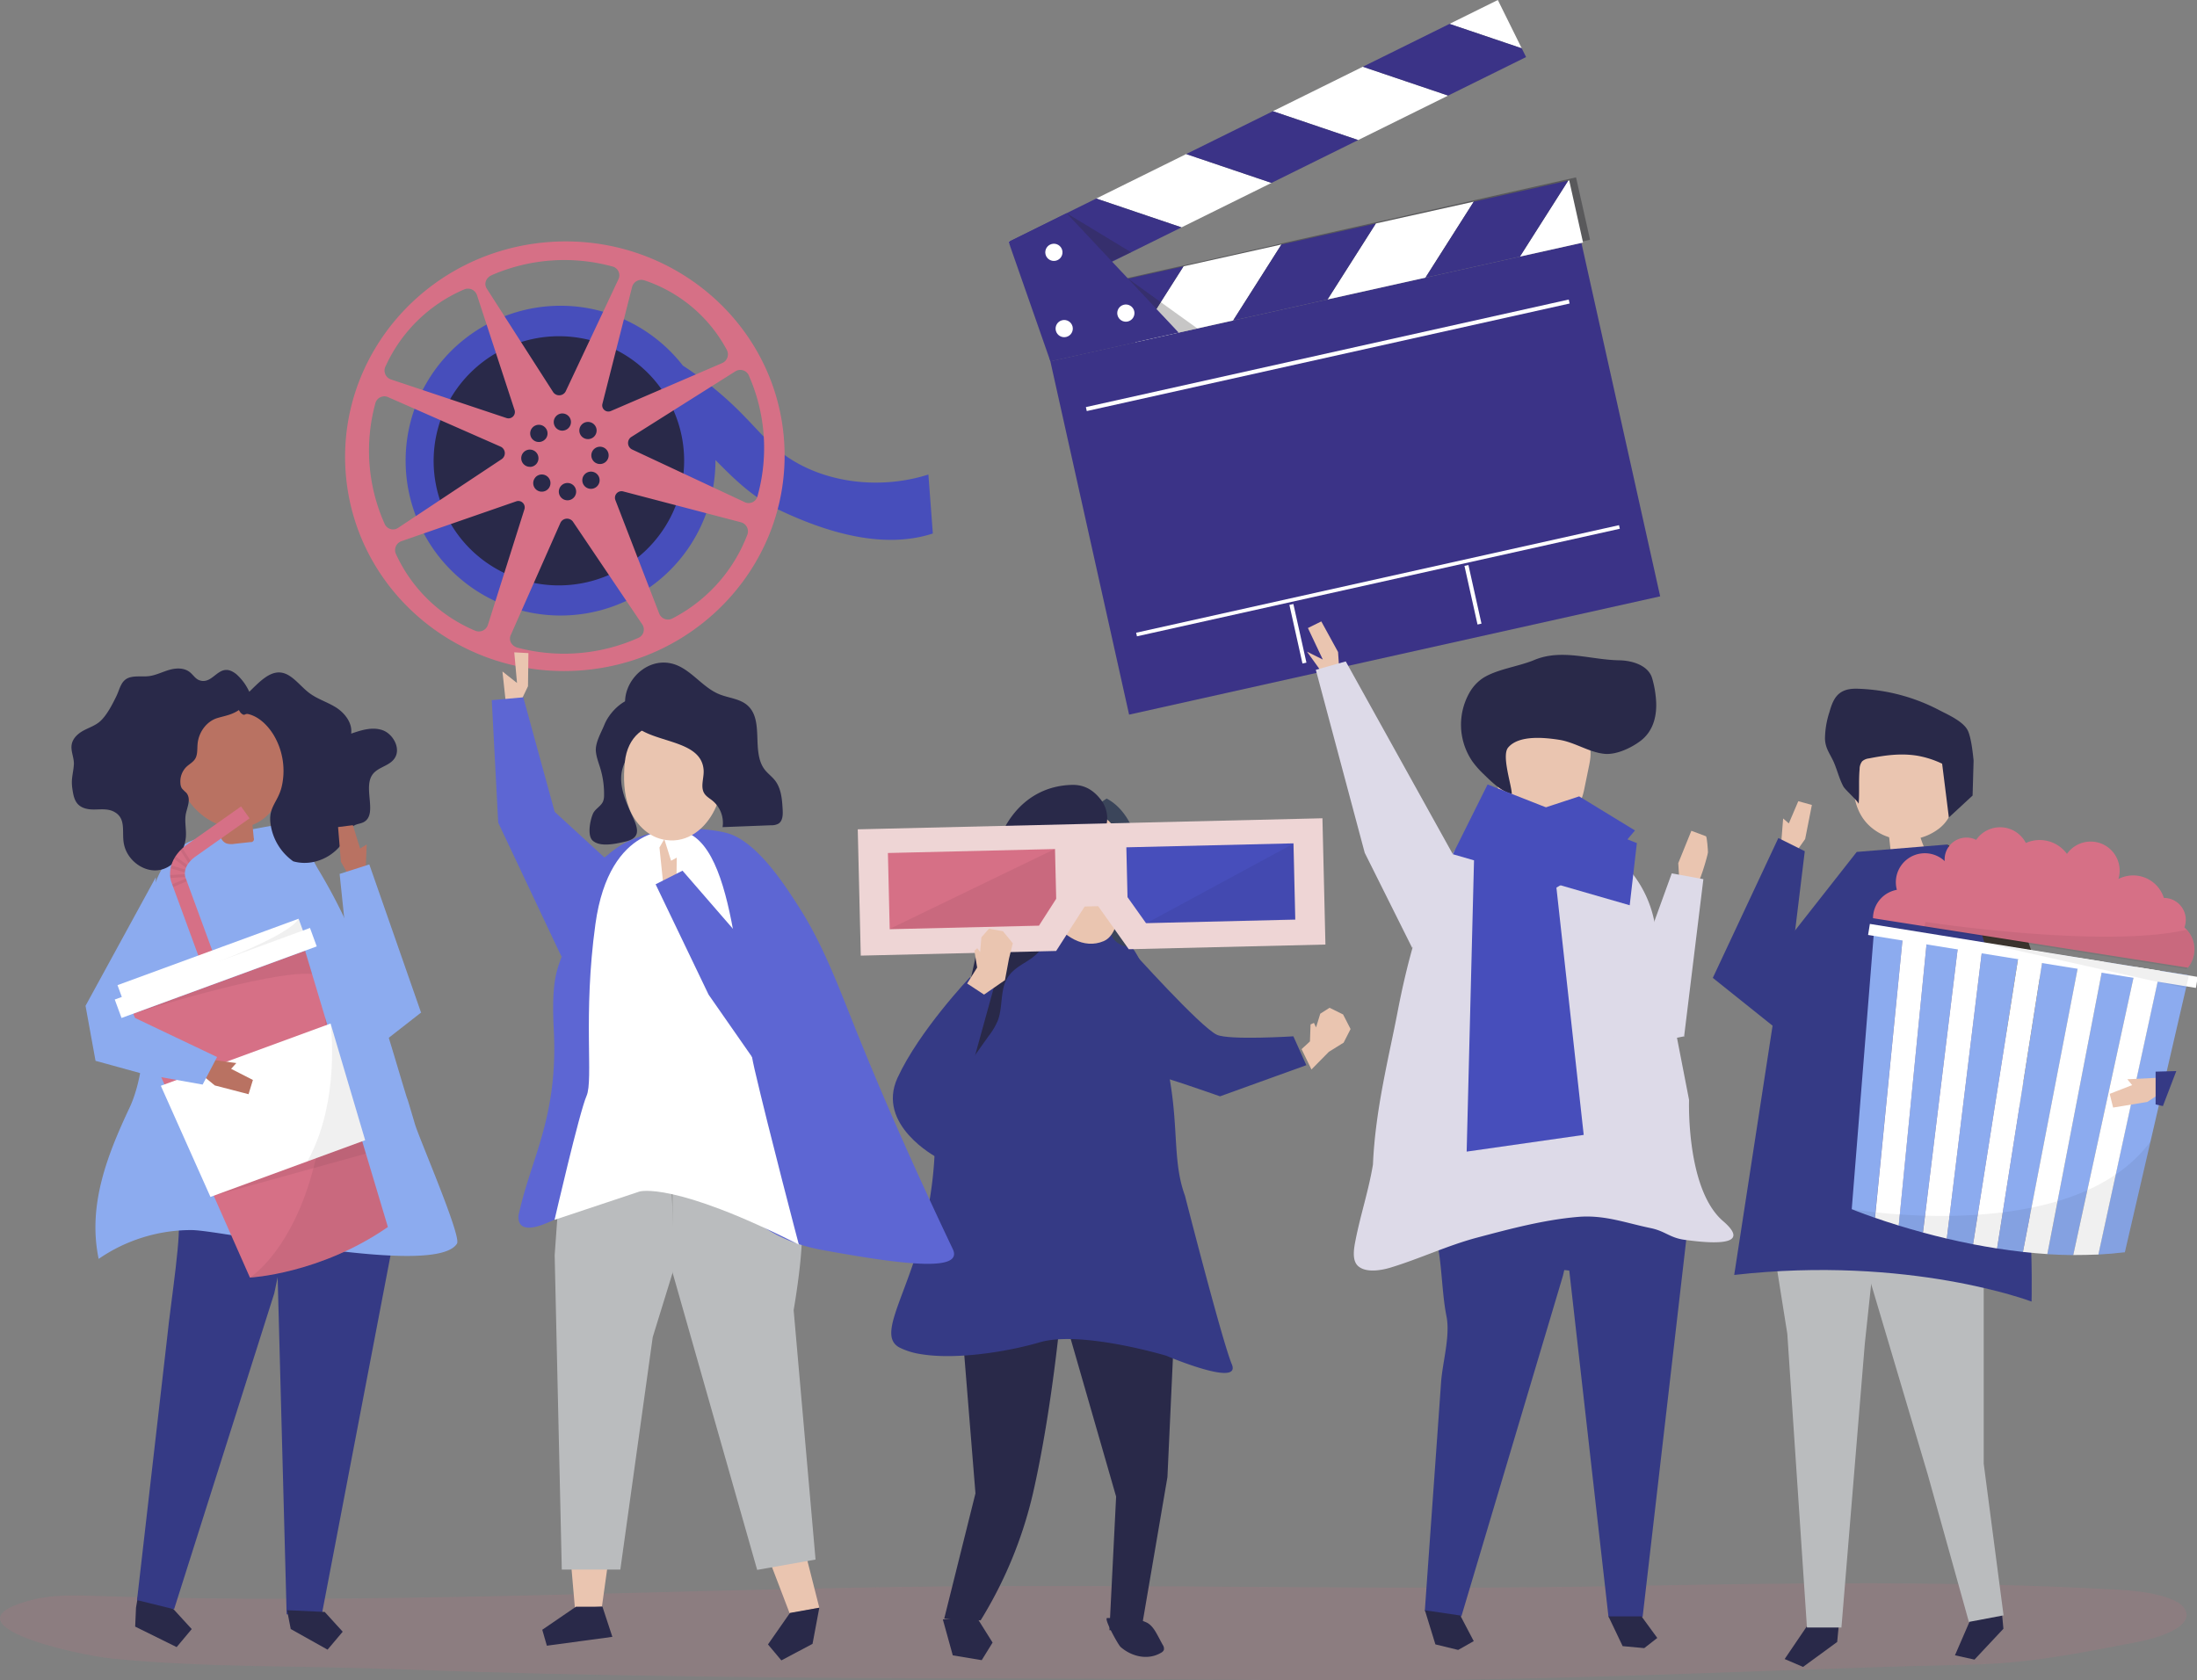 <svg xmlns="http://www.w3.org/2000/svg" viewBox="0 0 961.99 735.82"><rect x="0" y="0" width="961.99" height="735.82" fill="#808080" stroke="none"/><defs><style>.cls-1{isolation:isolate;}.cls-15,.cls-2{fill:#d67086;}.cls-2{opacity:0.14;}.cls-16,.cls-2,.cls-7{mix-blend-mode:multiply;}.cls-3{fill:#3b3387;}.cls-4{fill:#59595b;}.cls-5{fill:#fff;}.cls-6{fill:#e6e6e7;}.cls-7{fill:#272525;opacity:0.26;}.cls-8{fill:#eac5b0;}.cls-9{fill:#292949;}.cls-10{fill:#353a85;}.cls-11{fill:#dddae8;}.cls-12{fill:#474ebb;}.cls-13{fill:#8cabef;}.cls-14{fill:#b97262;}.cls-16{opacity:0.06;}.cls-17{fill:#3a332d;}.cls-18{fill:#babcbe;}.cls-19{fill:#3b455a;}.cls-20{fill:#eed5d5;}.cls-21{fill:#5d66d3;}</style></defs><title>nav-image</title><g class="cls-1"><g id="Layer_2" data-name="Layer 2"><g id="object"><path class="cls-2" d="M14.76,700.47c8.72-2.16,18.73-1.85,28.29-1.53,114,3.81,236.15-2.34,350.34-3.94,108.66-1.52,209.35,1.63,318-.42,72-1.36,144.18-2.37,215.81,1.58,12.79.7,28.78,3.23,30.14,10.2,1.23,6.3-11,10.75-22,12.84-25.4,4.82-46,9.22-72.9,9.81-62,1.36-130,4.64-192,6-84.15,1.84-150,0-240,0-78,0-174-.87-256-4-41.09-1.57-84.52-.61-125-4.63C31.68,724.61-27.15,710.83,14.76,700.47Z"/><rect class="cls-3" x="474.3" y="130.38" width="238.24" height="158.56" transform="translate(-31.39 134.08) rotate(-12.56)"/><rect class="cls-4" x="454.02" y="104.65" width="238.97" height="27.88" transform="matrix(0.98, -0.22, 0.22, 0.98, -12.06, 127.57)"/><polygon class="cls-5" points="665.51 112.37 693.16 106.21 687.1 79 686.66 79.1 665.51 112.37"/><polygon class="cls-6" points="453.85 130.97 458.98 154 476.88 125.84 453.85 130.97"/><polygon class="cls-5" points="518.22 116.63 497.07 149.9 539.95 140.35 561.1 107.07 518.22 116.63"/><polygon class="cls-5" points="602.44 97.86 581.29 131.13 624.17 121.58 645.32 88.31 602.44 97.86"/><polygon class="cls-3" points="476.88 125.84 458.98 154 459.91 158.18 497.07 149.9 518.22 116.63 476.88 125.84"/><polygon class="cls-3" points="561.1 107.07 539.95 140.35 581.29 131.13 602.44 97.86 561.1 107.07"/><polygon class="cls-3" points="645.32 88.31 624.17 121.58 665.51 112.37 686.66 79.1 645.32 88.31"/><polygon class="cls-6" points="479.38 118.34 453.99 130.9 441.63 105.91 442.04 105.71 479.38 118.34"/><polygon class="cls-5" points="655.85 0 666.31 21.15 634.7 10.46 655.85 0"/><polygon class="cls-5" points="596.73 29.23 634.08 41.86 594.7 61.33 557.36 48.7 596.73 29.23"/><polygon class="cls-5" points="519.39 67.47 556.73 80.1 517.35 99.57 480.01 86.94 519.39 67.47"/><polygon class="cls-3" points="634.7 10.46 666.31 21.15 668.21 24.99 634.08 41.86 596.73 29.23 634.7 10.46"/><polygon class="cls-3" points="557.36 48.7 594.7 61.33 556.73 80.1 519.39 67.47 557.36 48.7"/><polygon class="cls-3" points="480.01 86.94 517.35 99.57 479.38 118.34 442.04 105.71 480.01 86.94"/><polygon class="cls-3" points="459.91 158.18 441.65 105.95 467.04 93.38 516.12 145.66 459.91 158.18"/><polygon class="cls-7" points="467.04 93.38 495.27 110.49 486.74 114.36 467.04 93.38"/><polygon class="cls-7" points="493.94 122.04 524.28 143.84 516.12 145.66 493.94 122.04"/><circle class="cls-5" cx="461.46" cy="110.49" r="3.77" transform="translate(-13.01 116.01) rotate(-14.13)"/><circle class="cls-5" cx="465.98" cy="143.89" r="3.77" transform="translate(-21.03 118.12) rotate(-14.13)"/><circle class="cls-5" cx="492.97" cy="137.1" r="3.77" transform="translate(-18.55 124.51) rotate(-14.13)"/><rect class="cls-5" x="495.07" y="253.51" width="216.61" height="1.61" transform="translate(-40.87 137.31) rotate(-12.56)"/><rect class="cls-5" x="567.43" y="264.38" width="1.78" height="26.31" transform="translate(-46.76 130.24) rotate(-12.56)"/><rect class="cls-5" x="644.08" y="247.3" width="1.78" height="26.31" transform="translate(-41.21 146.5) rotate(-12.56)"/><rect class="cls-5" x="473.07" y="154.7" width="216.61" height="1.78" transform="translate(-19.92 130.16) rotate(-12.56)"/><path class="cls-8" d="M695.71,325.81a12.81,12.81,0,0,0-4.28-5c-6.69-5-15.78-6.34-24-4.45-3.2.74-6.55,2.14-8.15,5a14.3,14.3,0,0,0-1.36,5.41l-1.87,16.13a11.72,11.72,0,0,0,0,3.91c.91,4.06,5.55,5.87,9.54,7q-.18,1.93-.25,3.86c0,.16,1.76,9.37,13.52,5.69a2.68,2.68,0,0,0,1.83-2.08c.36-2,.85-3.84,2.42-5s3.72-1,5.48-1.85c3.33-1.51,4.44-5.6,5.17-9.17l1.91-9.33C696.38,332.59,697,329,695.71,325.81Z"/><path class="cls-9" d="M725.19,307.79a45.42,45.42,0,0,0-1.73-10.62c-1.56-5.66-8.46-7.86-14.32-8C696.47,289,684,284,671.89,289c-6.91,2.91-16.34,4-22.53,7.93a18.86,18.86,0,0,0-6.1,6.72,28.41,28.41,0,0,0,1.59,30,40.61,40.61,0,0,0,4.72,5.32c3.53,3.42,7.75,7.66,12.4,8.74-.12-4.1-4.56-16.8-1.61-20.33,4.69-5.6,16.07-4.37,22.34-3.4,6.83,1.06,13.11,5.5,19.86,6.15,4.86.47,10.87-2.23,14.83-5C723.59,321,725.39,314.39,725.19,307.79Z"/><polygon class="cls-10" points="738.58 540.97 719.24 708.17 704.31 708.17 687.13 556.44 661.23 553.63 712.65 517.09 737.39 516.92 738.58 540.97"/><polygon class="cls-9" points="704.28 707.86 704.39 708.08 710.5 720.9 719.95 721.77 725.67 717.32 718.76 707.86 704.28 707.86"/><path class="cls-10" d="M611.13,522.17c-4.48.73-6.06,3.45-7.08,9.5-1.34,7.94,17.08-3.63,21.73,3.37,5.91,8.9,4.8,27.54,7.58,41.4,1.74,8.66-1.76,20.22-2.37,29-1.34,19.27-5.77,80.81-7.11,100.08l16,2.36,44.44-149.06L691,530.51l-19.42-10.7c-11.57,1.59-25.25,5.7-36.89,5.08-6.66-.36-13.06-2.75-19.73-2.92A20.65,20.65,0,0,0,611.13,522.17Z"/><polygon class="cls-9" points="623.91 705.19 623.99 705.44 628.51 720.13 638.48 722.56 645.3 718.71 639.41 707.48 623.91 705.19"/><path class="cls-11" d="M754.46,534.75c-16.28-14-14.87-53.06-14.88-53.07l-15.15-77.91a50.1,50.1,0,0,0-8.85-20.16L705,369.21l-48.2-9.89s-27.81-4.94-44.88,84c-3.72,19.41-9.72,42.57-10.75,66.65-1.84,11.21-5.42,21.93-7.61,33.05-.63,3.23-1.78,8.83,1.08,11.41,3.48,3.14,10.27,1.86,14,.76,12.72-3.83,25.22-9.77,38.06-13.18,14.44-3.83,29.22-7.79,44.15-9.08,11.64-1,20.79,2.6,31.89,4.89,6.51,1.35,8.32,4.24,14.91,5.14C753.73,545.19,766,544.66,754.46,534.75Z"/><polygon class="cls-12" points="651.37 343.52 636.14 374.09 713.59 396.44 716.72 369.21 651.37 343.52"/><polygon class="cls-12" points="691.46 348.76 673.5 354.66 645.42 376.77 642.2 504.33 693.45 497.01 681.5 388.73 708.58 372.33 715.9 363.69 691.46 348.76"/><polygon class="cls-8" points="585.89 285.53 578.55 272.14 572.69 275.03 579.21 288.83 572.29 285.39 579.97 296.08 586.46 293.9 585.89 285.53"/><path class="cls-11" d="M597.57,373.48l-21.42-80.15,13.11-3.67,46.88,84.43-17.72,41.18C618.47,415.21,597.53,373.54,597.57,373.48Z"/><path class="cls-8" d="M734.85,378l5.74-14.17,6.38,2.39c.48.18.92,6.52.88,7.09-.09,1.19-4,15.18-5.54,14.81l-6.94-1.62Z"/><path class="cls-11" d="M737.45,453.61l8.4-68.6L732,382.48l-28.25,78,33.91-6.68Z"/><polygon class="cls-13" points="61.57 470 41.83 464.57 37.45 440.48 68.21 384.18 68.21 425.08 61.57 470"/><polygon class="cls-9" points="59.55 704.09 59.19 712.35 77.35 721.32 83.95 713.43 76.06 704.82 60.92 695.93 59.55 704.09"/><polygon class="cls-10" points="154.32 515.98 171.99 544.57 140.78 707.69 125.51 706.97 121.03 538.9 125.3 491.28 154.32 515.98"/><polygon class="cls-9" points="127.31 713.41 143.43 722.44 150.06 714.58 142.19 705.93 125.69 705.15 127.31 713.41"/><path class="cls-10" d="M134.29,498.74l-19,7.13L61.57,469.66l4.26,47.73,11.83,16.55c2.61,1.82-3.12,38.13-4.37,51L60,700.74l16.23,4,43.87-138.38Z"/><path class="cls-13" d="M181.7,492.32c-6.14-20.77-.53-1.38-6.74-22.13-6.86-23-13.78-46.17-24.05-67.9a239,239,0,0,0-11.53-21.49c-2.66-4.39-8.25-17.16-13.19-19-4.08-1.53-13.1,1.23-17.58,1.58-7.5.57-15,1.42-22.21,3.88q-1.76.61-3.46,1.34c-1.14.51-15.78,7.46-17.56,31.21-1.85,24.72,1.24,64.27-8.65,85.28S38.33,527.94,43.2,551.31h0a71.47,71.47,0,0,1,40.68-12.62c13.89.07,107.08,20.91,116.23,5.9C202.11,541.32,183.57,498.65,181.7,492.32Z"/><path class="cls-14" d="M78.67,323.67c7.73-20.57,38.44-26.63,44.56-2.12,1.84,7.37,2.81,15.14,1.07,22.53s-6.57,14.35-13.64,17.13l-.12,0,.58,5.83a1.31,1.31,0,0,1-1.46,1.74l-7,.76a7.62,7.62,0,0,1-3.43-.15c-2.38-.87-3.27-3.8-3.27-6.33,0-.61,0-1.22.06-1.83C80.34,355.15,73.62,337.12,78.67,323.67Z"/><path class="cls-9" d="M122.11,294.48c5.24,0,8.87,5.62,13.21,8.93,3.61,2.76,8,4,11.8,6.4s7.26,6.76,6.65,11.47c4.45-1.54,9.26-3.08,13.75-1.5s8,7.75,5.45,12c-2.26,3.84-7.72,4-10.09,7.76-3.75,5.94,2.36,16.93-3.43,20.38-1.39.83-3.12.82-4.5,1.68-1.71,1.07-2.53,3.22-3.5,5.1-4.39,8.51-14.3,13-23.05,10.5a24,24,0,0,1-9.86-15.9c-1.29-7.77,3.06-9.77,4.77-16.63A30.68,30.68,0,0,0,120,322.18c-2.55-4.31-6.51-8.28-11.16-9.43-1.89-.47-1.52,1.22-3.46-.58a9.71,9.71,0,0,1-1.83-4.56C109.37,304.22,115.22,294.48,122.11,294.48Z"/><path class="cls-9" d="M65.21,296.1c-2.75.34-5.61-.19-8.29.54-4,1.1-4.38,5.06-6,8.31-1.75,3.6-4.22,8.42-7.15,11-2.11,1.85-4.8,2.68-7.23,4s-4.8,3.42-5.19,6.37c-.37,2.8,1.13,5.58,1,8.41-.28,4.2-1.32,6.22-.67,10.66.34,2.29.73,4.72,2.15,6.46,1.87,2.29,5,2.71,7.74,2.66s5.69-.39,8.23.91c5.51,2.81,3.55,8.51,4.37,13.66,1.24,7.83,9.26,13.48,16.29,11.8,6-1.42,10.18-7.47,10.89-13.95.35-3.25-.49-6.44-.1-9.69s2.77-7.18.31-10.07a22.76,22.76,0,0,1-1.95-1.93A4.62,4.62,0,0,1,79,343a9,9,0,0,1,2.58-7.13c1.3-1.25,3-2.06,3.94-3.67,1.06-1.84.79-4.22,1-6.41.46-5.28,4.09-10,8.75-11.36,3.07-.9,5.77-1.31,8.59-3,.43-.25,6.89-4.45,6.87-3.34a11.62,11.62,0,0,0-1.73-5.45,22.91,22.91,0,0,0-5.54-7.41c-7.69-6.1-9.77,5.11-16.29,2.63-1.57-.6-2.58-2.27-3.91-3.38-2.52-2.09-6-2-9-1.16S68.31,295.72,65.21,296.1Z"/><path class="cls-15" d="M96.82,426.83l-6.1,2.24L75.2,386.75c-1.44-3.48-1.64-11.49,7.69-17.58l22.65-16,3.74,5.21L86.47,374.49c-7.32,4.74-5.28,9.75-5.26,9.8l.06.16Z"/><polygon class="cls-16" points="75.38 387.26 75.83 388.46 81.82 385.94 81.37 384.73 75.38 387.26"/><path class="cls-16" d="M80.94,382.84l-6.47.36a12.07,12.07,0,0,0,.12,1.28l6.55-.36A5.22,5.22,0,0,1,80.94,382.84Z"/><path class="cls-16" d="M81.17,380.81,75,379c-.12.42-.22.84-.3,1.25L81,382.09A6.8,6.8,0,0,1,81.17,380.81Z"/><path class="cls-16" d="M82,378.83,76.86,375q-.37.56-.67,1.11L81.44,380A8.36,8.36,0,0,1,82,378.83Z"/><path class="cls-16" d="M79,372.39,82.59,378a11.54,11.54,0,0,1,.88-1l-3.57-5.47C79.57,371.77,79.25,372.08,79,372.39Z"/><path class="cls-15" d="M169.84,537.35l-36.25-121L58.31,443.93,109.44,559.5S140.07,557.94,169.84,537.35Z"/><polygon class="cls-5" points="135.73 406.38 132.64 407.52 130.74 402.35 51.45 431.43 53.34 436.6 115.07 413.96 50.25 437.73 53.21 445.8 138.69 414.46 135.73 406.38"/><path class="cls-16" d="M58.31,443.93s59.14-19,78.34-17.4l-3.06-10.21Z"/><path class="cls-16" d="M109.44,559.5s30.62-1.56,60.39-22.15l-27.52-91.89C148,535.35,109.44,559.5,109.44,559.5Z"/><polygon class="cls-5" points="159.89 499.33 144.75 448.24 70.42 475.5 92.15 524.17 159.89 499.33"/><path class="cls-16" d="M144.76,448.24s4.52,33.88-10.16,60.36l25.3-9.28Z"/><polygon class="cls-16" points="93.58 523.65 158.59 499.81 160.21 505.21 93.58 523.65"/><path class="cls-16" d="M130.74,402.35l1.89,5.17L95.22,421.24S126.69,409.58,130.74,402.35Z"/><polygon class="cls-14" points="149.28 377.42 148.03 362.2 154.51 361.38 157.67 371.61 160.56 369.81 160.04 382.96 153.41 384.72 149.28 377.42"/><path class="cls-13" d="M184.31,443.28l-22.6-64.72-13,4.16,8.52,81.91,27.25-21.28Z"/><polygon class="cls-14" points="94.05 475.35 108.83 479.19 110.74 472.95 101.2 468.08 103.48 465.55 90.43 463.8 87.57 470.02 94.05 475.35"/><polygon class="cls-13" points="95.05 462.91 59.13 445.8 61.49 470.13 88.73 474.97 95.05 462.91"/><polygon class="cls-17" points="892.35 480.12 899.77 447.69 879.65 386.8 852.66 369.84 882.22 469.69 892.35 480.12"/><polygon class="cls-8" points="790.41 367.45 793.36 352.52 787.41 350.87 783.26 360.6 780.78 358.44 779.73 371.54 785.69 374.14 790.41 367.45"/><path class="cls-10" d="M778.68,367,750,428.2l-.09,0,30.62,24.5,9.72-79.93Z"/><polygon class="cls-9" points="791.8 711.28 781.44 726.55 789.49 730 804.44 719.07 805.59 707 791.8 711.28"/><polygon class="cls-9" points="863.35 707.98 856.01 724.91 864.56 726.8 877.22 713.29 876.1 701.21 863.35 707.98"/><path class="cls-18" d="M774,530.1l8.6,54,8.6,128.64H806.3l10.24-124.31,7.78-73S778.87,522,774,530.1Z"/><path class="cls-18" d="M810.92,534.05l33.19,111.74,18,64.5,15.18-2.87L868.6,641V511.75S814.33,525.16,810.92,534.05Z"/><path class="cls-8" d="M813.12,329.45a16.78,16.78,0,0,1,1.82-2.85,17.94,17.94,0,0,1,7.13-5.12,25.26,25.26,0,0,1,25.81,4.17c8.88,7.76,11.17,22.83,5,33a16.32,16.32,0,0,1-4.37,4.59,23.19,23.19,0,0,1-7.55,3.64,41.85,41.85,0,0,0,2.9,7l-15.67,1.78-1-9a22.39,22.39,0,0,1-4.08-1.74c-11-6.12-12.76-17.29-11.42-32A9.92,9.92,0,0,1,813.12,329.45Z"/><path class="cls-9" d="M839.78,331c-6.8-1.16-13.5-.44-21.39,1.13a5.42,5.42,0,0,0-3,1.26,5.57,5.57,0,0,0-1.13,3.45c-.47,5.05,0,10.2-.43,15.25.08-.9-5.91-6.27-6.61-7.55-2-3.63-2.85-7.76-4.54-11.35-1.62-3.43-3.44-5.59-3.58-9.67a38.6,38.6,0,0,1,1.93-11.62c.89-3.14,2-6.49,4.62-8.41s5.86-2,9-1.82A82,82,0,0,1,849.12,311c4,2.08,10.93,5.08,12.69,9.31,1.16,2.78,1.88,7.86,2.36,12.78l-.44,15.31L853.34,358l-2.95-23.55A41.94,41.94,0,0,0,839.78,331Z"/><path class="cls-10" d="M813,373.09l39.64-3.25S864.65,389,878,448.7C891.3,507.79,889.55,570,889.55,570s-53.37-20.34-130.2-11.66l22.38-145.45Z"/><path class="cls-15" d="M958,423.78a12.69,12.69,0,0,0-1.52-17.62,9.58,9.58,0,0,0-9-12.93,14.1,14.1,0,0,0-19.91-8.28,12.69,12.69,0,0,0-22.52-11,14.81,14.81,0,0,0-18-4.78,12.69,12.69,0,0,0-21.75-1.37,9.57,9.57,0,0,0-13.79,9.31,12.69,12.69,0,0,0-20.94,12.57,12.7,12.7,0,0,0-10.45,12.43Z"/><path class="cls-16" d="M957.45,424.37a12.69,12.69,0,0,0,0-17.19c-36.88,8.41-114.32-3.43-114.32-3.43l-.7,2.5Z"/><path class="cls-13" d="M844,409.07,831.36,536.71c3.24,1,6.8,2,10.63,3.07l15.74-128.55Z"/><path class="cls-13" d="M894.88,417.09,874.45,546.74c3.7.58,7.48,1.09,11.32,1.51l24.85-128.69Z"/><path class="cls-13" d="M820.75,405.41l-9.94,124.13s3.72,1.55,10.16,3.78l12.48-125.91Z"/><path class="cls-13" d="M868.28,412.9,852.42,542.42c3.68.87,7.54,1.7,11.52,2.48l20.4-129.47Z"/><path class="cls-13" d="M958.47,427.11l-12.7-2-27,124.29q5.84-.3,11.64-1Z"/><path class="cls-13" d="M921.16,421.23l-24.71,128q5.64.36,11.36.42l27.4-126.18Z"/><path class="cls-5" d="M884.34,415.43,863.94,544.9c3.41.66,6.92,1.28,10.51,1.84l20.43-129.66Z"/><path class="cls-5" d="M833.45,407.41,821,533.32c2.93,1,6.42,2.17,10.39,3.39L844,409.07Z"/><path class="cls-5" d="M857.73,411.23,842,539.78c3.29.89,6.78,1.78,10.43,2.64L868.28,412.9Z"/><path class="cls-5" d="M935.21,423.44l-27.4,126.18q5.47,0,11-.22l27-124.29Z"/><path class="cls-5" d="M910.61,419.57,885.77,548.26q5.28.58,10.69.94l24.71-128Z"/><rect class="cls-5" x="817.49" y="411.41" width="145" height="4.88" transform="matrix(0.99, 0.16, -0.16, 0.99, 75.26, -133.48)"/><polygon class="cls-16" points="958.47 427.11 957.15 432.79 868.28 412.9 958.47 427.11"/><path class="cls-16" d="M926.39,514.36A81,81,0,0,1,914,521.23a105.68,105.68,0,0,1-13.05,4.8c-3.75,1.12-7.57,2.06-11.42,2.84-4.17.85-8.38,1.53-12.57,2.05-3.69.46-7.36.8-11,1.05-4.21.29-8.35.44-12.34.5-3.72.05-7.32,0-10.74-.08-3.94-.11-7.65-.3-11.05-.54-4-.28-7.61-.61-10.63-.94-6.5-.71-10.4-1.39-10.4-1.39s3.72,1.55,10.16,3.78c2.93,1,6.42,2.17,10.39,3.39,3.24,1,6.8,2,10.63,3.07,3.29.89,6.78,1.78,10.43,2.64s7.54,1.7,11.52,2.48c3.41.66,6.92,1.28,10.51,1.84s7.48,1.09,11.32,1.51q5.28.58,10.69.94,5.64.36,11.36.42,5.47.05,11-.22c3.89-.2,7.78-.53,11.64-1l11.22-48.54A61.81,61.81,0,0,1,926.39,514.36Z"/><polygon class="cls-8" points="940.25 482.57 925.26 485.04 923.76 479.04 933.59 475.2 931.49 472.65 944.61 472.01 947.06 478.06 940.25 482.57"/><polygon class="cls-10" points="952.92 469.06 943.87 469.31 943.87 483.67 947.06 484.38 952.92 469.06"/><path class="cls-10" d="M494.62,415.27s31,34.6,38.23,37.9c5.34,2.45,33.47.67,33.47.67L572,466.48,534.2,480.12s-26-9.18-28-9-8.31.43-8.31.43Z"/><polygon class="cls-8" points="569.92 459.45 573.58 456.07 573.85 448.63 575.33 447.96 576.25 449.95 578.1 443.93 582.17 441.34 588.09 444.26 591.37 450.65 588.33 456.61 581.86 460.63 574.24 468.36 569.92 459.45"/><path class="cls-9" d="M415.06,515s-11.64,37.59.69,39.92c7.06,1.34,4.83,18.21,4.83,18.21L427.12,654,413.45,708.8l15.94.8a185.6,185.6,0,0,0,23-56c8.6-37.94,12.15-80.06,12.44-81.17.54-2.06,12.54-54.3,12.54-54.3Z"/><polygon class="cls-9" points="467.44 552.76 464.81 572.43 488.71 655.41 485.78 713.93 499.86 713.13 511.18 646.87 515.77 547.18 467.44 552.76"/><polygon class="cls-9" points="427.22 707.54 434.62 719.34 429.86 727.04 417.19 724.94 412.83 709.18 427.22 707.54"/><path class="cls-9" d="M502.4,710.72a14.31,14.31,0,0,0-6.62-1.56c-3.63-.19-7.31-.58-10.94-.58-1.81-.1,4.76,11.72,5.8,12.65,4.77,4.24,12,6,17.74,2.57a2.6,2.6,0,0,0,1.24-1.24,2.87,2.87,0,0,0-.51-2.23C506.41,715.39,505.2,712.37,502.4,710.72Z"/><path class="cls-10" d="M539.38,597.48c-4.3-10.3-20.52-73.82-20.52-73.82-5.19-14.14-2.95-28.27-6.38-49.31-2.91-17.8-8.14-64.59-29.15-68.4-16.7-3-35,8.6-48.85,22.42h0l0,0s-23.25,23-25.2,75.72A165.58,165.58,0,0,1,402,546.63c-7.61,25-17.14,38.89-8,43.58a31.88,31.88,0,0,0,9.21,2.81c15.07,2.52,37.39-.88,52.08-5.18,18.14-5.3,55.38,5.88,55.38,5.88s6.14,2.62,12.78,4.77C532.22,601.32,541.82,603.34,539.38,597.48Z"/><path class="cls-19" d="M474.31,363.78c6.05,1.56,13.3,7.84,14.41,15.2.53,3.54-.64,6.72.07,10.49,1.37,7.43-7,17.85.49,23.35,3.87,2.82,8.92,2.22,13.52,1.52a3.16,3.16,0,0,0,1.6-.56,3,3,0,0,0,.71-2.85,11.39,11.39,0,0,0-1.23-2.78c-4.9-9.35-2.95-22.32-4.51-32.78s-6-21-14.81-25.66c-4.68,3.08-8.77,6.22-10.2,12.1Z"/><path class="cls-8" d="M483.28,412.15c6-2.55,6.74-12.64,8.38-19.65s1-14.44-.4-21.48c-4.61-23.44-30.67-18.09-37.66,1.4C447.51,389.41,465.76,419.56,483.28,412.15Z"/><path class="cls-9" d="M449.09,421.35c3-1.88,5.93-3.86,7.79-7.57,3-6,2.35-15.55,3-22.17.69-7,1.63-14.58,6.14-19.47,2.94-3.2,6.4-3.94,10.28-4.19,2.66-.17,2.79,1,5-.75,1.69-1.31,3.07-5.06,3.41-7.23a13.34,13.34,0,0,0-3-10.16c-3.38-4.2-7.32-6.18-12.25-6.08-17.32.37-30,12.54-34.42,31.84-2.11,9.28-.12,19.41-2.39,28.35-1.41,5.52-4.41,9.29-5.52,15.15-2.87,15.2-9.76,34.8-8.8,50.34a2.33,2.33,0,0,0,.5,1.58c.8.74,1.94-.26,2.6-1.18l11.49-16.14a30,30,0,0,0,4-6.75c2.33-6.2.84-14,4.59-19.28C443.51,424.75,446.32,423.09,449.09,421.35Z"/><polygon class="cls-20" points="474.08 360.85 375.58 363.19 376.9 418.5 462.45 416.46 474.94 396.99 480.85 396.85 494.25 415.7 580.36 413.65 579.05 358.35 474.08 360.85"/><polygon class="cls-15" points="388.78 373.56 461.95 371.82 462.47 393.63 454.93 405.39 389.57 406.94 388.78 373.56"/><polygon class="cls-12" points="566.36 369.33 493.19 371.07 493.7 392.89 501.79 404.27 567.15 402.71 566.36 369.33"/><polygon class="cls-16" points="461.9 371.8 389.46 406.84 454.88 405.26 462.49 393.38 461.9 371.8"/><polygon class="cls-16" points="566.49 369.4 501.79 404.41 567.21 402.83 566.49 369.4"/><path class="cls-10" d="M424.68,428l10.39,4.84L417.35,497,410,506.74S383.5,492.66,393,472,424.68,428,424.68,428Z"/><polygon class="cls-8" points="423.48 430.71 427.86 423.72 426.66 416.35 427.92 415.25 429.16 416.93 429.72 410.47 433.03 406.72 439.15 407.81 443.47 413.09 441.79 419.85 440.04 429.24 430.88 435.57 423.48 430.71"/><path class="cls-12" d="M406.51,207.81C384,215,357.36,211.25,340,196.5c-5-4.27-9.24-9.26-13.82-13.92A152.78,152.78,0,0,0,299,160.11a67.83,67.83,0,1,0,14.27,41.36c8.12,8.19,16.12,16.23,27.36,21.6,20.52,9.81,45.67,17.79,67.83,10.57Z"/><path class="cls-9" d="M267,151.94a54.38,54.38,0,0,1,27.83,72,55,55,0,0,1-72.39,27.73,54.38,54.38,0,0,1-27.83-72A55,55,0,0,1,267,151.94Z"/><path class="cls-15" d="M240.36,106c-53,3.94-92.83,49.12-89,100.92S201.3,297.54,254.3,293.6s92.83-49.12,89-100.92S293.35,102.07,240.36,106Zm41.87,16.79a63.81,63.81,0,0,1,36,30.42,4.16,4.16,0,0,1-2,5.79l-48.76,21a2.7,2.7,0,0,1-3.7-3.13l13-51.19A4.2,4.2,0,0,1,282.23,122.8Zm-26.28,85a3.8,3.8,0,0,1,5.35-.28,3.75,3.75,0,0,1,.27,5.32,3.8,3.8,0,0,1-5.35.28A3.75,3.75,0,0,1,255.95,207.79Zm-1.35-21.72a3.8,3.8,0,0,1,5.34-.37,3.75,3.75,0,0,1,.37,5.31,3.8,3.8,0,0,1-5.34.37A3.75,3.75,0,0,1,254.6,186.07Zm4.33,13.53a3.79,3.79,0,1,1,3.94,3.61A3.78,3.78,0,0,1,258.93,199.59Zm-12.43-11a3.77,3.77,0,1,1,3.5-4A3.78,3.78,0,0,1,246.49,188.58ZM252.26,215a3.79,3.79,0,1,1-4.06-3.47A3.78,3.78,0,0,1,252.26,215Zm-17.87-5.91a3.8,3.8,0,0,1,5.34-.37,3.75,3.75,0,0,1,.37,5.31,3.8,3.8,0,0,1-5.34.37A3.75,3.75,0,0,1,234.39,209.13Zm-2.25-4.66a3.77,3.77,0,1,1,3.63-3.92A3.77,3.77,0,0,1,232.14,204.47Zm6.61-12.11a3.8,3.8,0,0,1-5.35.28,3.75,3.75,0,0,1-.27-5.32,3.8,3.8,0,0,1,5.35-.28A3.75,3.75,0,0,1,238.75,192.36Zm-23.5-71.8A79.8,79.8,0,0,1,268,116.66a4,4,0,0,1,2.85,5.52l-23.17,49.24a3.21,3.21,0,0,1-5.41.4l-29.1-45.39C211.78,124.35,212.76,121.64,215.24,120.55Zm-46.48,40a66.6,66.6,0,0,1,34.41-33.74,4.17,4.17,0,0,1,5.67,2.46l16.48,50.37a2.79,2.79,0,0,1-3.53,3.47l-50.61-16.91A4.12,4.12,0,0,1,168.76,160.51Zm-.42,68.74a78.5,78.5,0,0,1-4.06-52.39,4.08,4.08,0,0,1,5.53-3l49.5,21.78a3.17,3.17,0,0,1,.42,5.38l-45.48,30.18A4,4,0,0,1,168.35,229.25ZM208,276.18a66.41,66.41,0,0,1-34.6-33.49,4.14,4.14,0,0,1,2.37-5.69l50.32-17.46a2.79,2.79,0,0,1,3.55,3.44l-16,50.67A4.16,4.16,0,0,1,208,276.18Zm71.31,3.25a79.8,79.8,0,0,1-52.68,4.21c-2.63-.7-4-3.22-3-5.49l21.81-49.3a3.21,3.21,0,0,1,5.41-.43l30.43,45.12A4,4,0,0,1,279.31,279.44Zm47.88-45.16a68.83,68.83,0,0,1-32.72,36.54,4.13,4.13,0,0,1-5.82-2.09l-19.22-49.78a2.87,2.87,0,0,1,3.36-3.75l51.67,13.54A4.12,4.12,0,0,1,327.19,234.28Zm-1.06-14.34L276.7,196.81a3.17,3.17,0,0,1-.38-5.38l45.74-28.85A4.08,4.08,0,0,1,328,164.7a78.5,78.5,0,0,1,3.73,52.42A4,4,0,0,1,326.14,219.94Z"/><polygon class="cls-8" points="345.77 706.54 333.24 673.75 350.26 670.63 358.75 704.07 345.77 706.54"/><polygon class="cls-8" points="251.78 704.71 249.37 676.88 267.29 676.88 263.58 703.45 251.78 704.71"/><polygon class="cls-18" points="244.43 527.95 242.87 549.69 245.99 687.38 271.62 687.38 285.81 585.57 295.44 554.36 293.89 515.6 244.43 527.95"/><path class="cls-18" d="M318.46,521.54l-24-2,0,37.66,37.08,130.31,25.56-4.53-9.59-109.24s6.77-38.08,1.88-43.14c10.68-1.9,17,3.74,5.88-23.42A148.65,148.65,0,0,0,318.46,521.54Z"/><polygon class="cls-9" points="252.17 703.65 237.44 713.73 239.45 720.71 268.13 716.83 263.8 703.65 252.17 703.65"/><polygon class="cls-9" points="358.75 704.07 345.9 706.35 336.27 720.15 342.13 727.14 355.78 719.9 358.75 704.07"/><path class="cls-21" d="M234.34,537.31c10.85-2.33,44.12-23.46,53.48-23.25,34.88.78,34.11,26.35,72.09,33.33s61.86,9.32,57.28-.38h0c-15.46-32.52-30.16-65.24-43.63-99-6.86-17.19-13.48-34.69-23.47-50.36-7.06-11.08-19.32-29.91-32.44-33l-.83-.19c-13.79-3-31.45-1.62-43.91,5.08a43.5,43.5,0,0,0-6.55,4.65c-6.09,4.91-11.06,7.58-13.69,15.07-2.28,6.5-2.81,13.6-4.07,20.34-2.56,13.69-7.61,12.59-6.12,41.32,1.91,36.82-9.09,54.88-14.59,77.7l-.83,3.44C226.76,535.08,227.62,538.75,234.34,537.31Z"/><path class="cls-5" d="M295.58,363.68s-28.68-3.88-34.88,41.08c-5.51,40-.78,68.21-3.88,75.19s-14,54.26-14,54.26l37.21-12.4s14.73-4.65,69.76,23.25c0,0-13.06-49.56-19.38-76.74C322.71,435,322.71,363.68,295.58,363.68Z"/><path class="cls-9" d="M272.78,335.92c-2.4,7.2,1.07,14.88,4.12,21.45,2.7,5.82,3.64,9.65-3.22,11.22-3.87.88-10.73,2.54-14.12-.42-2.57-2.24-1.12-9.17.12-11.92,1-2.1,3.48-3.17,4.38-5.29a7.42,7.42,0,0,0,.44-2.8,38.65,38.65,0,0,0-1.59-11.5c-.75-2.53-1.77-5-2-7.64-.33-3.81,2.37-8.25,3.78-11.75,2.63-6.51,11.8-15.25,19.48-10.14a11.22,11.22,0,0,1,3.62,5.05,9.32,9.32,0,0,1,1,3.6c.06,5-4.51,5.84-7.66,8.22A25,25,0,0,0,272.78,335.92Z"/><path class="cls-8" d="M289.9,367.55C283.24,366,278,360.39,275.54,354s-2.63-13.43-1.94-20.23c2.3-22.65,30.48-21.19,40-3.84C321.93,345.08,309.26,372.11,289.9,367.55Z"/><path class="cls-9" d="M308.08,337.1c.29,3.54-1.57,7.48.37,10.45.87,1.32,2.32,2.12,3.55,3.11a12.57,12.57,0,0,1,4.39,11.57l21.27-.82a6.39,6.39,0,0,0,3.11-.65c2-1.18,2.06-3.93,1.93-6.22-.25-4.5-.62-9.31-3.42-12.84-1.3-1.63-3-2.87-4.33-4.51-6.22-7.88-.13-21.73-7.71-28.33-3.38-2.94-8.28-3.16-12.42-4.88-7.22-3-12-10.47-19.36-13-14-4.75-27.51,12.29-19.23,24.74C283,325.89,306.93,322.84,308.08,337.1Z"/><polygon class="cls-8" points="231.19 300.53 231.38 286.02 225.18 285.68 226.38 299.1 220 294.06 221.35 306.49 227.75 307.72 231.19 300.53"/><polygon class="cls-21" points="215.33 306.62 218.15 360.27 245.91 419.07 267.97 378.56 242.87 355.52 229.13 305.38 215.33 306.62"/><polygon class="cls-8" points="290.18 384.92 288.75 371.15 290.87 367.48 293.85 376.94 296.33 375.58 296.18 387.34 290.44 388.32 290.18 384.92"/><polygon class="cls-21" points="287.07 387.26 310.27 435.59 332.42 467.38 346.81 436.6 298.85 381.3 287.07 387.26"/></g></g></g></svg>